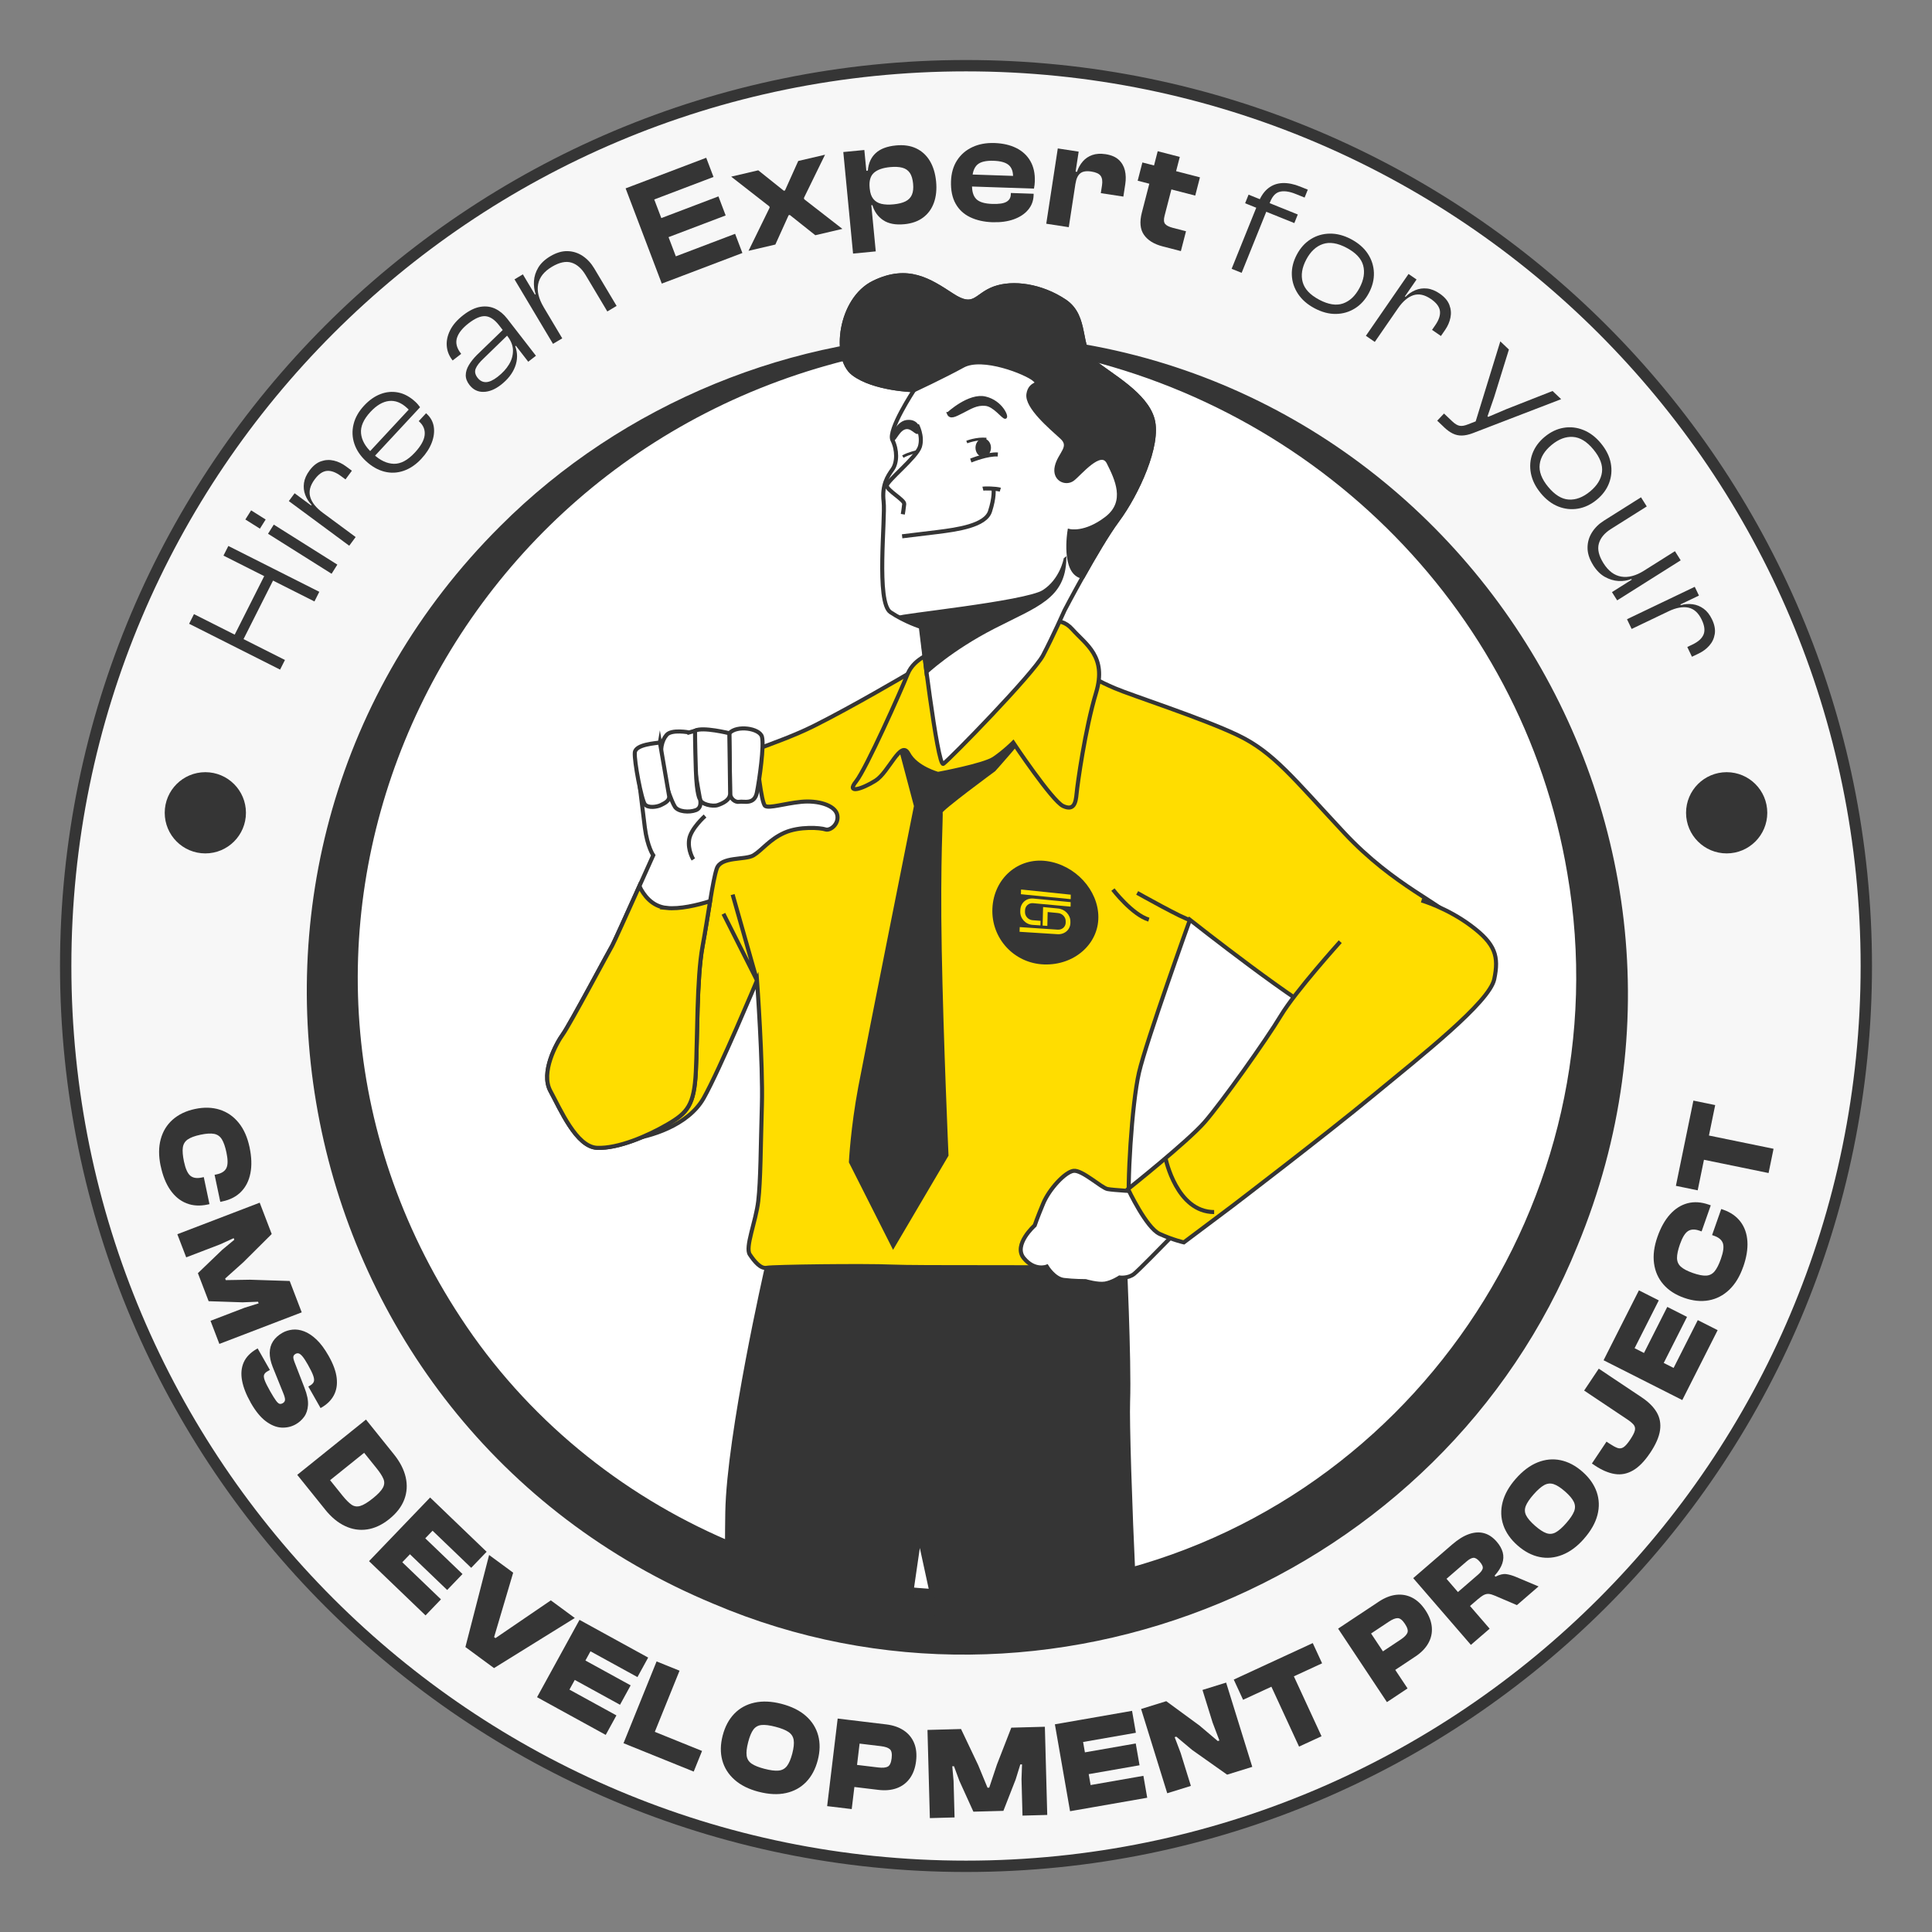<?xml version="1.0" encoding="UTF-8"?>
<svg id="Layer_1" data-name="Layer 1" xmlns="http://www.w3.org/2000/svg" xmlns:xlink="http://www.w3.org/1999/xlink" viewBox="0 0 1000 1000">
  <rect x="0" y="0" width="1000" height="1000" fill="#808080" stroke="none"/>
  <defs>
    <style>
      .cls-1, .cls-2, .cls-3, .cls-4, .cls-5, .cls-6, .cls-7 {
        stroke: #353535;
        stroke-miterlimit: 10;
      }

      .cls-1, .cls-3, .cls-8 {
        fill: none;
      }

      .cls-1, .cls-5, .cls-6, .cls-7 {
        stroke-width: 2.1px;
      }

      .cls-9, .cls-5 {
        fill: #fff;
      }

      .cls-2 {
        fill: #f7f7f7;
        stroke-width: 5.88px;
      }

      .cls-3, .cls-4 {
        stroke-width: 1.4px;
      }

      .cls-4, .cls-10, .cls-6 {
        fill: #353535;
      }

      .cls-11 {
        clip-path: url(#clippath);
      }

      .cls-12 {
        fill: #ffe100;
      }

      .cls-7 {
        fill: #fd0;
      }
    </style>
    <clipPath id="clippath">
      <path class="cls-8" d="M568.17,181.53l8.93-22.3-53.99-25.15h-123.98l-15.75,61.45c-129.59,47.68-222.03,172.22-222.03,318.36,0,187.29,151.83,339.12,339.12,339.12s339.12-151.83,339.12-339.12c0-164.11-116.57-300.98-271.42-332.35Z"/>
    </clipPath>
  </defs>
  <path class="cls-2" d="M500,34c257.36,0,466,208.64,466,466s-208.64,466-466,466S34,757.36,34,500,242.64,34,500,34"/>
  <g>
    <g>
      <path class="cls-9" d="M500.47,174.77c187.29,0,339.12,151.83,339.12,339.12s-151.83,339.12-339.12,339.12-339.12-151.83-339.12-339.12S313.18,174.77,500.47,174.77"/>
      <path class="cls-10" d="M500.47,173.09c243-.92,408.78,247.39,316.04,471.7-69.98,173.12-275.05,258.54-447.06,185.4-224.38-93.12-282.73-386.32-110.54-557.86,63.26-63.36,152.06-99.87,241.56-99.24,0,0,0,3.35,0,3.35-12.91,1.18-28.37,2.76-40.97,5.33,0,0-8.07,1.55-8.07,1.55-.67,.13-1.34,.25-2.01,.4-1.73,.41-4.32,1.07-5.99,1.47-223.81,52.32-332.72,309.33-201.79,501.6,69.79,102.31,197.73,154.66,319.18,130.29,168.16-32.45,279.51-196.71,250.42-365.05-23.46-139.43-134.9-247.13-273.84-271.06-11.13-2.04-25.55-3.51-36.93-4.54,0,0,0-3.35,0-3.35h0Z"/>
    </g>
    <g class="cls-11">
      <g>
        <path class="cls-6" d="M396.86,656.23s-19.64,85.96-20.4,126.38c-.76,40.42,1.46,186.13,2.22,217.4,.76,31.27,14.49,132.71,14.49,141.86s2.29,26.69,2.29,26.69l-6.1,32.8s-5.34,4.58-19.07,12.2c-13.73,7.63-29.75,17.54-34.32,22.88h0c-2.37,2.77-1.32,7.07,2.09,8.37,4.31,1.65,10.35,3.44,16.98,3.83,12.97,.76,34.32,.76,45.76-2.29,11.44-3.05,20.59-12.97,25.93-16.78l5.34-3.81,.76,8.39s.76,0,7.63-1.53c6.86-1.53,16.02-6.86,16.02-6.86,0,0,.76-12.97,.76-20.59s-3.81-21.36-4.58-24.41c-.76-3.05,0-30.51-2.29-39.66-2.29-9.15-3.81-6.86-5.34-23.64-1.53-16.78,12.2-175.42,11.44-180-.76-4.58,19.43-142.1,19.43-142.1,0,0,38.54,179.47,50.74,213.79,12.2,34.32,18.3,100.68,18.3,105.25s6.86,58.73,9.91,66.35c3.05,7.63,11.44,31.27,11.44,31.27,0,0,12.2,18.3,17.54,27.46,5.34,9.15,23.64,16.78,37.37,19.07,13.73,2.29,24.41,3.05,25.17-15.25,.76-18.3-6.1-30.51-17.54-38.9-11.44-8.39-13.73-16.02-13.73-16.02,0,0,1.53-20.59,0-33.56-1.53-12.97-9.92-22.88-10.68-49.58-.76-26.69-6.1-167.03-10.68-189.15-4.58-22.12-10.61-170.11-9.85-190.7,.76-20.59-1.92-77.97-1.92-77.97l-185.71-2.12,.57,10.9Z"/>
        <g>
          <path class="cls-7" d="M469.75,348.94s-28.33,16.72-48.41,26.76c-20.08,10.04-44.56,15.69-47.07,21.34-2.51,5.65-45.81,97.9-53.97,110.45s-27.61,37.03-23.85,50.83c3.77,13.81,19.46,32.63,29.5,31.38,10.04-1.26,30.12-6.9,38.28-21.34,8.16-14.43,27.61-60.88,27.61-60.88,0,0,3.14,43.3,2.51,64.64-.63,21.34-.63,38.91-1.88,49.58-1.26,10.67-6.9,23.85-4.39,27.61s5.65,7.53,8.79,6.9c3.14-.63,50.21-1.26,64.64-.63,14.43,.63,79.7,0,93.51,.63,13.81,.63,25.73-6.28,26.99-8.79s3.77-6.28,2.51-20.08c-1.26-13.81,1.26-55.85,5.02-72.17,3.77-16.32,26.36-79.08,26.36-79.08,0,0,59.62,47.07,72.17,50.83,12.55,3.77,46.44-1.88,57.74-15.69,11.3-13.81,15.06-24.48,8.16-33.89-6.9-9.41-32.01-18.2-58.37-46.44-26.36-28.24-36.4-41.42-54.6-50.21-18.2-8.79-55.23-20.71-64.01-24.48s-11.3-5.65-16.94-8.16c-5.65-2.51-18.83-7.53-43.3-8.16-24.48-.63-46.98,9.01-46.98,9.01Z"/>
          <g>
            <path class="cls-1" d="M379.21,463.03c.87,3.03,12.63,44.46,12.63,44.46l-17.39-34.51"/>
            <path class="cls-1" d="M615.89,476.11c-2.63-.1-27.29-13.95-27.29-13.95"/>
            <path class="cls-1" d="M576.05,460.44s9.95,12.98,18.6,15.57"/>
          </g>
        </g>
        <path class="cls-6" d="M466.25,387.44l7.88,29.75s-24.94,124.7-28.88,145.71c-3.94,21-4.81,38.5-4.81,38.5l21.88,43.32,27.57-46.82s-2.63-59.07-3.5-106.33c-.87-47.26,.88-70.01,.44-71.32-.44-1.31,27.57-21.88,27.57-21.88,0,0,16.19-17.94,17.06-21,.88-3.06-11.38,.87-14,3.5-2.63,2.63-10.5,7.44-21.88,5.25-11.38-2.19-26.25-14.88-28.44-8.75-2.19,6.13-.88,10.06-.88,10.06Z"/>
        <path class="cls-7" d="M485.07,336.69c-1.31,.87-11.81,3.5-15.31,12.25-3.5,8.75-21.44,49.01-26.69,55.57-5.25,6.56,3.06,3.94,10.06-.44,7-4.38,13.13-21.44,17.06-14,3.94,7.44,15.31,10.5,15.31,10.5,0,0,23.63-4.38,28.88-7.88,5.25-3.5,10.06-8.31,10.06-8.31,0,0,20.13,30.19,25.82,32.82,5.69,2.63,6.56-1.75,7-6.56,.44-4.81,4.38-33.25,10.06-52.07,5.69-18.81-5.25-24.94-12.25-32.82-7-7.88-14.88-2.63-22.75-1.75-7.88,.88-47.26,12.69-47.26,12.69Z"/>
        <g>
          <path class="cls-5" d="M473.07,201.96s-13.67,20.76-11.14,25.82c2.53,5.06,2.53,11.65,0,15.19-2.53,3.54-5.57,8.1-4.56,16.71,1.01,8.61-4.05,52.15,3.54,57.21,7.59,5.06,15.7,7.59,15.7,7.59,0,0,8.61,72.91,11.65,70.88,3.04-2.03,46.58-46.58,51.64-56.2,5.06-9.62,11.14-23.29,11.14-23.29,0,0,17.21-32.91,27.34-46.58,10.13-13.67,21.77-38.99,18.23-52.15-3.54-13.16-21.77-22.78-30.38-29.87-8.61-7.09-3.04-23.29-15.19-31.39-12.15-8.1-26.83-10.13-36.45-6.58-9.62,3.54-10.13,11.14-21.77,3.54-11.65-7.59-22.78-15.19-40.5-6.58-17.72,8.61-21.27,38.99-10.63,47.09,10.63,8.1,31.39,8.61,31.39,8.61Z"/>
          <path class="cls-6" d="M566.23,187.28c-8.61-7.09-3.04-23.29-15.19-31.39-12.15-8.1-26.83-10.13-36.45-6.58-9.62,3.54-10.13,11.14-21.77,3.54-11.65-7.59-22.78-15.19-40.5-6.58-17.72,8.61-21.27,38.99-10.63,47.09,10.63,8.1,31.39,8.61,31.39,8.61,0,0,15.19-7.09,25.32-12.66,10.13-5.57,32.91,3.54,36.96,7.09,4.05,3.54-2.03,1.01-3.04,7.59-1.01,6.58,11.65,17.21,17.21,22.28,5.57,5.06-1.01,8.61-2.53,15.19-1.52,6.58,4.56,9.11,8.1,6.58,3.54-2.53,14.68-16.71,18.73-8.61,4.05,8.1,10.13,20.25-1.01,28.86-11.14,8.61-19.24,6.58-19.24,6.58,0,0-3.63,21.93,6.89,23.65,5.65-10.11,12.72-22.2,17.92-29.22,10.13-13.67,21.77-38.99,18.23-52.15-3.54-13.16-21.77-22.78-30.38-29.87Z"/>
          <path class="cls-3" d="M500.41,228.8s5.06-2.03,10.13-1.52"/>
          <path class="cls-3" d="M474.49,233.77s-4.42,.92-7.18,2.58"/>
          <path class="cls-1" d="M474.67,219.96s3.13,5.71,1.47,11.23c-1.66,5.52-17.31,17.86-17.13,20.26,.18,2.39,9.21,7.37,9.02,9.39s-.74,5.34-.74,5.34"/>
          <ellipse class="cls-4" cx="508.92" cy="231.74" rx="3.31" ry="4.05"/>
          <path class="cls-1" d="M502.48,238.37c.55-.18,8.65-3.5,13.99-3.13"/>
          <path class="cls-4" d="M490.78,213.98s10.86-10.08,19.27-8.04c8.41,2.04,11.6,10.12,10.26,10.15s-5.58-6.24-10.22-6.71c-4.64-.47-7.89,1.72-11.84,3.72-3.96,2-6.44,3.44-7.47,.88Z"/>
          <path class="cls-4" d="M475.41,221.98c0-.82-1.29-4.6-6.26-3.87-4.97,.74-8.74,9.76-7.22,9.67,1.51-.09,3.17-5.8,7.04-6.35,3.87-.55,6.45,5.52,6.45,.55Z"/>
          <path class="cls-1" d="M466.94,277.59s7.92-.92,18.23-2.21c10.31-1.29,24.86-3.31,27.25-10.68,2.39-7.37,1.84-11.23,1.84-11.23"/>
          <path class="cls-1" d="M508.74,252.92c.74-.18,6.63-.18,9.02,.55"/>
          <path class="cls-4" d="M551.24,289.31s-1.95,10.88-11.16,16.74c-9.21,5.86-76.74,12.56-74.51,13.39s11.04,5.04,11.04,5.04l2.64,23.98s12.84-12.28,35.16-23.72c22.32-11.44,36.28-15.35,36.84-35.44Z"/>
        </g>
        <g>
          <path class="cls-5" d="M588.9,616.69s-12.55-.63-15.69-1.26c-3.14-.63-13.18-10.04-17.57-9.41-4.39,.63-12.55,9.41-15.69,16.94-3.14,7.53-4.39,11.3-4.39,11.3,0,0-11.3,10.04-5.65,16.94,5.65,6.9,11.92,4.39,11.92,4.39,0,0,3.77,6.28,8.79,6.9,5.02,.63,11.3,.63,11.3,.63,0,0,6.28,1.88,10.04,1.26,3.77-.63,7.53-3.14,7.53-3.14,0,0,4.39,.63,7.53-1.88,2.31-1.85,13.45-13.21,19.18-19.08,2.06-2.11,3.41-3.51,3.41-3.51l-20.71-20.08Z"/>
          <g>
            <path class="cls-7" d="M693.71,487.41s-23.22,25.73-30.75,38.28c-7.53,12.55-30.75,45.19-39.54,55.23-8.79,10.04-39.54,34.52-39.54,34.52,0,0,9.41,20.08,16.32,23.22,6.9,3.14,12.55,4.39,12.55,4.39l25.1-18.83s47.7-36.4,72.8-57.11c25.1-20.71,60.25-48.32,62.76-60.25,2.51-11.92,.63-18.2-11.92-27.61-12.55-9.41-25.73-13.18-25.73-13.18"/>
            <path class="cls-1" d="M603.34,599.75s5.65,27.61,25.1,27.61"/>
          </g>
        </g>
        <g>
          <path class="cls-5" d="M329.89,396.41s2.6,22.06,3.89,32.01c1.3,9.95,4.33,14.28,4.33,14.28,0,0-20.33,45.43-21.2,46.72-.87,1.3-22.06,41.1-25.53,45.86-3.46,4.76-11.68,19.9-6.49,29.42,5.19,9.52,13.41,28.99,24.23,29.42,10.82,.43,25.96-6.06,36.34-12.11,10.38-6.06,13.84-9.95,14.71-27.26,.87-17.31,.43-48.45,3.46-64.89,3.03-16.44,5.19-33.75,7.35-40.23,2.16-6.49,14.71-4.33,19.04-6.92,4.33-2.6,8.22-8.22,16.01-11.68,7.79-3.46,18.6-2.6,21.2-1.73,2.6,.87,7.35-3.03,6.06-7.79-1.3-4.76-9.95-7.35-18.6-6.49-8.65,.87-16.44,3.46-18.6,2.16-2.16-1.3-4.33-24.23-4.33-24.23,0,0-30.72,2.6-41.53,3.03-10.82,.43-20.33,.43-20.33,.43Z"/>
          <g>
            <path class="cls-5" d="M377.48,379.53s.43,28.55,.43,31.15,2.6,4.76,4.76,4.33c2.16-.43,7.79,1.73,9.09-4.76,1.3-6.49,3.89-24.66,2.6-28.99-1.3-4.33-12.98-6.06-16.87-1.73Z"/>
            <path class="cls-5" d="M377.48,379.53s-13.84-3.46-17.74-1.3c-3.89,2.16,2.16,32.88,2.6,35.48s6.49,3.89,9.09,3.03c2.6-.87,6.49-2.6,6.49-6.06s-.43-31.15-.43-31.15Z"/>
            <path class="cls-5" d="M356.71,379.1s-9.09-1.73-11.68,1.3-3.46,7.35-2.6,15.14c.87,7.79,5.19,19.47,6.92,22.06,1.73,2.6,7.35,3.03,10.82,1.73,3.46-1.3,2.16-5.62,2.16-5.62,0,0-1.73-1.73-2.16-15.14-.43-13.41-.43-20.33-.43-20.33l-3.03,.87Z"/>
            <path class="cls-5" d="M341.57,384.29c-1.73,.43-12.55,.87-12.98,5.19-.43,4.33,3.46,24.66,5.19,26.82,1.73,2.16,6.49,1.3,8.22,.43,1.73-.87,4.76-2.16,4.33-4.76-.43-2.6-4.76-27.69-4.76-27.69Z"/>
          </g>
          <path class="cls-7" d="M345.03,469.95c-7.67-.79-11.93-6.75-14.1-11.27-5.95,13.22-13.5,29.96-14.03,30.74-.87,1.3-22.06,41.1-25.53,45.86-3.46,4.76-11.68,19.9-6.49,29.42,5.19,9.52,13.41,28.99,24.23,29.42,10.82,.43,25.96-6.06,36.34-12.11,10.38-6.06,13.84-9.95,14.71-27.26,.86-17.31,.43-48.45,3.46-64.89,1.49-8.06,2.76-16.33,3.93-23.43-6.69,2.09-15.65,4.24-22.54,3.53Z"/>
          <path class="cls-5" d="M364.93,422.36s-7.35,6.49-8.22,12.11c-.87,5.62,2.16,10.38,2.16,10.38"/>
        </g>
      </g>
    </g>
  </g>
  <g>
    <path class="cls-10" d="M147.49,341.6l-2.52,4.99-47.08-23.73,2.51-4.99,47.08,23.73Zm17.78-35.28l-2.52,4.99-47.08-23.73,2.52-4.99,47.08,23.73Zm-22.78-8.13l-18,35.7-4.57-2.3,18-35.7,4.57,2.3Z"/>
    <path class="cls-10" d="M137.51,268.9l-2.98,4.73-7.53-4.74,2.98-4.73,7.53,4.74Zm37.1,23.35l-2.98,4.73-32.9-20.71,2.98-4.73,32.9,20.71Z"/>
    <path class="cls-10" d="M184.08,277.98l-3.32,4.49-31.26-23.11,2.99-4.05,8.8,6.5,.64-.21,22.15,16.37Zm-16.96-12.54l-.94,1.27-5.76-4.26,.84-1.14c-1.47-1.54-2.57-3.28-3.29-5.22-.72-1.94-.93-3.97-.63-6.1s1.26-4.29,2.88-6.48c1.78-2.4,3.76-3.99,5.96-4.75,2.19-.76,4.4-.87,6.62-.35,2.22,.53,4.3,1.51,6.24,2.95l3.1,2.29-3.32,4.49-2.41-1.78c-2.66-1.96-5.08-2.84-7.26-2.62-2.18,.22-4.29,1.69-6.31,4.44-2.34,3.16-3.1,6.18-2.27,9.04,.82,2.86,3.01,5.6,6.55,8.22Z"/>
    <path class="cls-10" d="M218.14,237.42c-2.82,3.04-5.89,5.13-9.21,6.27-3.32,1.14-6.65,1.28-10.01,.42-3.35-.86-6.53-2.68-9.53-5.47-2.88-2.68-4.88-5.66-5.98-8.94-1.1-3.28-1.25-6.64-.42-10.06,.82-3.43,2.64-6.66,5.46-9.69,2.61-2.81,5.42-4.79,8.44-5.96,3.02-1.17,6.09-1.45,9.21-.84,3.12,.61,6.11,2.24,8.95,4.88,.5,.46,.94,.93,1.33,1.4,.39,.47,.74,.92,1.05,1.35l-24.54,26.4-2.54-2.36,22.23-23.92,.37,2.6c-.35-.39-.71-.78-1.07-1.16-.37-.38-.76-.76-1.18-1.15-3-2.79-6.11-4-9.35-3.64-3.24,.36-6.42,2.23-9.57,5.61-3.61,3.88-5.24,7.59-4.91,11.12,.33,3.53,2.19,6.87,5.57,10.01l.92,.86c3.42,3.18,6.92,4.81,10.48,4.91,3.57,.09,7.17-1.82,10.82-5.74,3.11-3.34,4.82-6.36,5.13-9.04,.31-2.68-.57-4.99-2.65-6.92l-.4-.38,3.8-4.09,.4,.38c2,1.86,3.19,4.08,3.59,6.66,.39,2.58,.04,5.32-1.06,8.2-1.1,2.88-2.88,5.65-5.35,8.3Z"/>
    <path class="cls-10" d="M277.4,184.14l-3.98,3.09-6.51-8.4h-.5s-8.05-10.4-8.05-10.4c-2.31-2.99-4.67-4.57-7.08-4.77-2.41-.19-5.31,1.03-8.71,3.66-3.28,2.54-5.3,5.09-6.07,7.65-.77,2.56-.1,5.2,2.02,7.94l.19,.25-4.42,3.42-.19-.25c-1.7-2.2-2.66-4.63-2.86-7.29-.21-2.66,.38-5.37,1.76-8.13,1.38-2.76,3.64-5.36,6.79-7.81,3.11-2.41,6.07-3.84,8.87-4.29,2.8-.45,5.37-.11,7.7,1,2.33,1.12,4.37,2.82,6.14,5.1l14.9,19.22Zm-18.18,15.09c-3.03,2.35-6.01,3.55-8.96,3.61-2.94,.06-5.36-1.14-7.26-3.58-1.32-1.7-1.96-3.41-1.93-5.12,.03-1.72,.57-3.44,1.61-5.18,1.04-1.74,2.42-3.47,4.14-5.2l13.94-13.49,2.27,2.92-12.67,12.31c-2.16,2.01-3.54,3.78-4.15,5.31-.61,1.53-.28,3.11,.97,4.72,1.19,1.53,2.64,2.29,4.34,2.26,1.71-.03,3.72-.94,6.04-2.74,2.53-1.96,4.49-4.1,5.89-6.41,1.4-2.31,2.08-4.72,2.06-7.23-.02-2.51-.98-4.98-2.87-7.43l1.11-.36,3.81,4.91-.87,.68c1.27,3.53,1.25,7.05-.08,10.56-1.32,3.52-3.79,6.67-7.4,9.47Z"/>
    <path class="cls-10" d="M291.03,175.12l-4.8,2.86-19.92-33.39,4.33-2.58,6.33,10.61,.67,.06,13.38,22.44Zm28.12-16.77l-4.8,2.86-11.21-18.79c-2.07-3.47-4.54-5.63-7.4-6.49-2.86-.86-6.21-.14-10.04,2.14-4.1,2.45-6.49,5.46-7.16,9.04-.68,3.58,.28,7.53,2.86,11.86l-1.28,.77-4.1-6.72,1.22-.73c-.72-2.13-1.01-4.41-.86-6.82,.15-2.41,.89-4.73,2.22-6.96,1.33-2.23,3.39-4.17,6.18-5.84,3.15-1.88,6.16-2.77,9.03-2.68,2.87,.09,5.47,.94,7.83,2.52,2.35,1.59,4.32,3.71,5.91,6.37l11.61,19.47Z"/>
    <path class="cls-10" d="M353.58,142.6l-11.04,4.19-18.72-49.29,11.04-4.19,18.72,49.29Zm15.73-51.01l-38.62,14.67-3.77-9.93,38.62-14.67,3.77,9.93Zm6.3,19.92l-37.52,14.25-3.75-9.86,37.52-14.25,3.74,9.86Zm8.65,19.44l-38.62,14.67-3.77-9.93,38.62-14.67,3.77,9.93Z"/>
    <path class="cls-10" d="M401.31,126.58l-13.87,3.24,10.93-22.36-.14-.61-19.77-15.42,14.02-3.28,13.22,10.57,.61-.14,6.86-15.26,13.87-3.24-10.93,22.36,.16,.69,19.75,15.34-14.02,3.28-13.2-10.49-.61,.14-6.87,15.19Z"/>
    <path class="cls-10" d="M453.29,130.12l-11.75,1.13-5.05-52.56,10.89-1.05,1.12,11.67,.96,.94,3.83,39.87Zm14.78-14.07c-4.54,.44-8.18-.25-10.91-2.07-2.73-1.82-4.6-4.42-5.61-7.8l-2.04,.2-.81-8.46,1.49-.14c.21,2.19,.82,3.93,1.84,5.2,1.02,1.27,2.4,2.11,4.16,2.53,1.75,.41,3.86,.5,6.31,.26,2.56-.25,4.62-.76,6.18-1.54,1.56-.78,2.66-1.92,3.31-3.4s.86-3.4,.63-5.75c-.24-2.45-.81-4.34-1.73-5.65-.92-1.31-2.21-2.19-3.89-2.63-1.68-.44-3.77-.55-6.28-.31-3.81,.37-6.62,1.36-8.41,2.98-1.79,1.62-2.52,4.18-2.19,7.68l-1.49,.14-1.71-8.77,2.27-.22c.32-3.83,1.67-6.84,4.07-9.05,2.4-2.21,5.89-3.53,10.49-3.97,4.02-.39,7.51,.12,10.46,1.52,2.95,1.4,5.31,3.56,7.07,6.48,1.75,2.92,2.83,6.46,3.24,10.64,.4,4.13,.02,7.79-1.12,10.98-1.14,3.19-3,5.76-5.59,7.69-2.58,1.94-5.83,3.09-9.75,3.47Z"/>
    <path class="cls-10" d="M513.66,115.02c-4.35-.15-8.18-1.01-11.49-2.59-3.31-1.58-5.83-3.92-7.56-7.03-1.73-3.1-2.52-6.96-2.37-11.58,.14-4.19,1.18-7.79,3.12-10.8,1.94-3.01,4.57-5.29,7.91-6.86,3.33-1.57,7.18-2.28,11.53-2.13,4.3,.15,8.04,1.01,11.21,2.58,3.18,1.58,5.61,3.82,7.29,6.74,1.69,2.92,2.46,6.42,2.32,10.51-.02,.68-.07,1.31-.14,1.88-.07,.58-.17,1.2-.3,1.88l-35.39-1.19,.21-6.21,27.06,.91-2.8,3.76c.02-.52,.03-1.02,.05-1.49,.02-.47,.03-.94,.05-1.42,.1-2.99-.64-5.17-2.22-6.53-1.58-1.37-4.21-2.11-7.88-2.23-3.99-.13-6.79,.55-8.42,2.04-1.62,1.49-2.49,3.92-2.61,7.27l-.1,2.99c-.11,3.36,.59,5.83,2.11,7.43,1.52,1.6,4.3,2.47,8.34,2.6,3.46,.12,5.91-.25,7.36-1.09,1.45-.84,2.2-2.1,2.25-3.78l.03-.79,11.8,.4-.03,.87c-.1,2.83-1.04,5.32-2.85,7.46s-4.29,3.78-7.45,4.91c-3.16,1.13-6.84,1.62-11.03,1.48Z"/>
    <path class="cls-10" d="M553.21,117.59l-11.67-1.79,5.97-38.97,10.81,1.66-1.71,11.12,.8,.52-4.21,27.46Zm3.46-22.56l-2.33-.36,.93-6.07,2.18,.33c.69-2.07,1.69-3.87,3.02-5.39,1.32-1.52,2.96-2.62,4.93-3.31,1.96-.68,4.24-.82,6.83-.43,2.96,.45,5.24,1.43,6.84,2.92,1.6,1.49,2.66,3.33,3.18,5.5,.51,2.18,.58,4.54,.19,7.08l-.99,6.46-11.67-1.79,.62-4.04c.33-2.18,.09-3.82-.72-4.93-.81-1.11-2.41-1.84-4.8-2.21-2.59-.4-4.51-.08-5.76,.95-1.25,1.03-2.06,2.79-2.44,5.28Z"/>
    <path class="cls-10" d="M618.65,101.24l-29.79-7.7,2.44-9.45,29.79,7.7-2.44,9.45Zm-7.42,28.73l-9.45-2.44c-4.47-1.16-7.69-3.15-9.67-5.99-1.98-2.84-2.34-6.67-1.09-11.5l8.21-31.77,11.43,2.95-7.88,30.48c-.5,1.93-.41,3.32,.26,4.17,.67,.85,2,1.53,3.98,2.05l6.86,1.77-2.66,10.29Z"/>
    <path class="cls-10" d="M642.67,141.22l-5.18-2.09,13.89-34.45c1.29-3.21,2.99-5.64,5.1-7.28,2.1-1.64,4.55-2.52,7.34-2.64,2.79-.12,5.84,.49,9.15,1.82l3.94,1.59-1.65,4.09-4.67-1.88c-3.41-1.37-6.24-1.72-8.49-1.05-2.25,.68-3.97,2.84-5.16,6.49l-.44,1.09-13.83,34.31Zm27.27-25.75l-25.47-10.27,1.79-4.45,25.47,10.27-1.79,4.45Z"/>
    <path class="cls-10" d="M680.37,159.54c-3.71-1.97-6.56-4.46-8.55-7.48-1.99-3.02-3.05-6.28-3.17-9.79-.13-3.51,.74-7.01,2.58-10.48,1.84-3.48,4.26-6.15,7.24-8.01,2.98-1.86,6.28-2.82,9.89-2.86,3.61-.04,7.28,.92,10.98,2.89,3.8,2.02,6.68,4.53,8.65,7.54,1.97,3.01,3.01,6.26,3.14,9.78,.12,3.51-.74,7.01-2.58,10.48-1.84,3.48-4.26,6.15-7.24,8.01-2.98,1.86-6.26,2.82-9.86,2.87s-7.29-.93-11.09-2.95Zm2.36-4.45c4.77,2.53,8.9,3.2,12.4,1.99,3.49-1.21,6.34-3.89,8.56-8.06s2.84-8.04,1.89-11.61c-.96-3.57-3.82-6.62-8.59-9.15-4.68-2.49-8.78-3.13-12.29-1.94-3.52,1.19-6.38,3.87-8.59,8.04s-2.83,8.05-1.85,11.63c.98,3.58,3.81,6.61,8.49,9.1Z"/>
    <path class="cls-10" d="M711.58,176.98l-4.6-3.17,22.08-32,4.15,2.86-6.21,9,.23,.64-15.64,22.67Zm11.98-17.36l-1.3-.89,4.07-5.9,1.17,.8c1.49-1.52,3.2-2.67,5.11-3.46,1.91-.78,3.94-1.06,6.07-.83s4.33,1.12,6.57,2.67c2.46,1.7,4.11,3.63,4.94,5.8,.83,2.17,1.02,4.37,.56,6.6-.46,2.23-1.37,4.35-2.74,6.33l-2.19,3.17-4.6-3.17,1.7-2.46c1.88-2.72,2.67-5.17,2.39-7.34-.29-2.17-1.83-4.23-4.64-6.16-3.24-2.23-6.27-2.89-9.1-1.98-2.83,.92-5.5,3.19-8,6.81Z"/>
    <path class="cls-10" d="M747.44,221.11l-3.54-3.36,3.52-3.71,4.28,4.06c1.41,1.34,2.69,2.1,3.85,2.29,1.16,.19,2.56-.05,4.21-.72l6.5-2.51-2.73,1.85,13.03-42.32,4.45,4.23-7.65,24.64-3.42,9.89,.34,.33,9.63-4.09,23.69-9.31,4.45,4.23-45.8,17.62c-2.02,.76-3.87,1.16-5.54,1.2s-3.25-.3-4.73-1.02c-1.49-.72-3.01-1.82-4.57-3.3Z"/>
    <path class="cls-10" d="M797.42,255.18c-2.67-3.24-4.34-6.63-5.03-10.19-.68-3.55-.41-6.97,.82-10.26,1.23-3.29,3.37-6.19,6.4-8.69,3.04-2.5,6.29-4.04,9.75-4.62,3.47-.58,6.88-.19,10.23,1.16,3.35,1.35,6.37,3.64,9.04,6.88,2.74,3.32,4.44,6.75,5.1,10.28,.67,3.53,.38,6.94-.85,10.23-1.23,3.29-3.37,6.19-6.4,8.69-3.04,2.5-6.29,4.04-9.75,4.62-3.47,.58-6.87,.2-10.21-1.12-3.34-1.33-6.38-3.65-9.11-6.97Zm3.89-3.2c3.44,4.17,7,6.37,10.68,6.59,3.69,.23,7.35-1.16,11-4.17,3.64-3,5.71-6.33,6.19-10,.48-3.66-.99-7.58-4.43-11.75-3.37-4.09-6.91-6.26-10.61-6.5-3.71-.25-7.38,1.13-11.02,4.14-3.64,3-5.7,6.34-6.17,10.03-.47,3.68,.98,7.57,4.35,11.66Z"/>
    <path class="cls-10" d="M824.63,292.52c-1.96-3.11-2.93-6.11-2.92-8.99,0-2.89,.77-5.54,2.29-7.95,1.52-2.41,3.56-4.43,6.14-6.05l19.24-12.13,2.98,4.73-18.51,11.66c-3.37,2.13-5.47,4.66-6.29,7.59-.82,2.93-.02,6.31,2.38,10.13,2.54,4.04,5.63,6.36,9.26,6.95,3.63,.6,7.55-.44,11.77-3.09l.86,1.22-6.72,4.24-.71-1.13c-2.09,.82-4.33,1.16-6.71,1.02-2.38-.14-4.72-.85-7.02-2.13-2.3-1.28-4.31-3.3-6.05-6.05Zm12.41,18.22l-2.69-4.26,10.39-6.54,.04-.68,22.17-13.97,2.98,4.73-32.89,20.73Z"/>
    <path class="cls-10" d="M844.54,325.55l-2.41-5.04,35.07-16.78,2.17,4.54-9.87,4.72-.12,.67-24.85,11.89Zm19.03-9.1l-.68-1.42,6.46-3.09,.61,1.28c2.05-.58,4.1-.73,6.15-.46,2.05,.27,3.94,1.04,5.68,2.3s3.2,3.12,4.37,5.58c1.29,2.7,1.76,5.19,1.4,7.49-.36,2.29-1.29,4.3-2.8,6.01-1.51,1.71-3.35,3.09-5.53,4.13l-3.48,1.66-2.41-5.04,2.7-1.29c2.98-1.43,4.89-3.15,5.72-5.18,.83-2.03,.51-4.58-.96-7.66-1.7-3.55-4-5.63-6.91-6.25-2.91-.61-6.35,.03-10.33,1.93Z"/>
  </g>
  <g>
    <path class="cls-10" d="M83.15,603.52c-1.09-5.16-1.07-9.78,.04-13.87,1.11-4.09,3.18-7.47,6.22-10.15s6.88-4.51,11.55-5.5c4.67-.98,8.93-.86,12.79,.37,3.86,1.23,7.12,3.49,9.79,6.78,2.67,3.29,4.54,7.52,5.63,12.67,1.06,5.02,1.21,9.48,.45,13.38-.76,3.9-2.36,7.1-4.8,9.61-2.44,2.51-5.66,4.19-9.67,5.03l-1.13,.24-2.95-14,1.13-.24c2.53-.53,4.2-1.63,4.99-3.28,.79-1.65,.8-4.32,.02-8.01-.64-3.02-1.43-5.3-2.38-6.85-.95-1.54-2.29-2.48-4-2.81-1.72-.33-4.07-.19-7.05,.44-2.93,.62-5.13,1.43-6.59,2.43s-2.31,2.4-2.56,4.2c-.25,1.79-.05,4.2,.58,7.22,.78,3.69,1.86,6.13,3.25,7.33,1.39,1.19,3.35,1.52,5.88,.99l1.13-.24,2.95,14-1.13,.24c-3.96,.83-7.57,.6-10.84-.71-3.27-1.31-6.04-3.59-8.3-6.85-2.27-3.26-3.93-7.4-4.98-12.43Z"/>
    <path class="cls-10" d="M96.38,650.8l-4.59-11.96,42.63-16.34,6.22,16.23-14.69,14.61-9.4,8.42,.32,.83,12.54-.21,20.54,.66,6.22,16.23-42.63,16.34-4.58-11.96,17.62-6.76,7.3-2.29-.32-.83-8.05,.31-17.52-.58-5.56-14.51,12.64-12.14,6.2-5.15-.32-.83-6.96,3.18-17.63,6.76Z"/>
    <path class="cls-10" d="M129.7,725.87c-2.29-4.03-3.76-7.79-4.41-11.29-.65-3.5-.37-6.63,.85-9.41,1.22-2.78,3.5-5.12,6.86-7.03l.36-.2,6.33,11.14-1.25,.71c-.87,.49-1.44,1.07-1.72,1.72-.28,.66-.18,1.63,.29,2.93,.47,1.3,1.42,3.19,2.83,5.68,1.28,2.25,2.29,3.87,3.03,4.86,.74,.99,1.37,1.54,1.87,1.64,.5,.11,1.05,0,1.64-.35,.71-.4,1.09-.97,1.15-1.71,.05-.73-.28-1.97-1-3.7l-5.41-13.39c-1.04-2.65-1.54-5.08-1.51-7.29,.03-2.21,.59-4.18,1.7-5.9,1.11-1.73,2.73-3.2,4.86-4.41,1.58-.9,3.33-1.45,5.25-1.65,1.92-.2,3.93,.09,6.03,.89s4.21,2.2,6.36,4.23c2.14,2.02,4.23,4.83,6.27,8.43,2.4,4.23,3.8,8.04,4.19,11.45,.39,3.41-.1,6.4-1.48,8.99-1.38,2.59-3.55,4.72-6.51,6.4l-.36,.2-6.33-11.14,.89-.5c.95-.54,1.58-1.17,1.9-1.9,.32-.73,.24-1.78-.23-3.16-.47-1.38-1.41-3.31-2.82-5.8-1.08-1.9-1.98-3.29-2.72-4.17-.74-.89-1.39-1.42-1.96-1.59-.57-.17-1.15-.09-1.74,.25-.4,.22-.69,.51-.89,.86s-.25,.77-.18,1.28c.08,.5,.26,1.15,.54,1.92l5.23,13.49c1.37,3.51,1.97,6.48,1.81,8.92s-.82,4.46-2,6.07c-1.18,1.61-2.61,2.9-4.31,3.86-2.25,1.28-4.71,1.85-7.37,1.72-2.66-.13-5.37-1.22-8.12-3.26-2.75-2.04-5.4-5.29-7.93-9.76Z"/>
    <path class="cls-10" d="M161.88,773.36l-8.03-9.98,35.58-28.61,8.03,9.98-35.58,28.61Zm6.45,8.02l-12.47-15.51,8.97-7.22,12.47,15.51c1.71,2.12,3.24,3.66,4.59,4.62,1.35,.95,2.87,1.19,4.55,.71,1.68-.48,3.85-1.79,6.51-3.92,2.69-2.16,4.44-4.01,5.25-5.54,.81-1.53,.9-3.05,.25-4.58-.64-1.52-1.82-3.35-3.53-5.47l-12.47-15.51,8.97-7.22,12.47,15.51c3.16,3.93,5.19,7.89,6.1,11.88s.66,7.83-.74,11.53c-1.4,3.69-3.98,7.05-7.73,10.07s-7.58,4.81-11.49,5.39c-3.91,.58-7.71,0-11.42-1.75-3.71-1.74-7.14-4.58-10.3-8.51Z"/>
    <path class="cls-10" d="M200.25,816.92l-9.24-8.87,31.62-32.94,9.24,8.87-31.62,32.94Zm20.01,19.21l-26.74-25.67,7.97-8.31,26.75,25.67-7.98,8.31Zm11.2-13.15l-26.01-24.96,7.93-8.26,26.01,24.96-7.93,8.26Zm12.44-11.48l-26.74-25.67,7.97-8.31,26.75,25.67-7.98,8.31Z"/>
    <path class="cls-10" d="M255.72,863.41l-14.83-10.9,12.27-47.65,12.46,9.16-9.87,33.34,.71,.53,28.65-19.54,12.41,9.12-41.81,25.93Z"/>
    <path class="cls-10" d="M289.21,884.63l-11.23-6.17,21.97-40.02,11.23,6.17-21.97,40.02Zm24.31,13.35l-32.5-17.84,5.54-10.09,32.5,17.84-5.54,10.1Zm7.4-15.6l-31.6-17.35,5.51-10.04,31.6,17.35-5.51,10.04Zm9.03-14.32l-32.5-17.84,5.54-10.1,32.5,17.84-5.54,10.09Z"/>
    <path class="cls-10" d="M334.61,907.08l-11.88-4.8,17.12-42.33,11.88,4.8-17.12,42.33Zm24.45,9.89l-33.04-13.36,4.32-10.68,33.04,13.36-4.32,10.68Z"/>
    <path class="cls-10" d="M392.63,927.41c-5.1-1.32-9.25-3.39-12.43-6.22-3.19-2.82-5.31-6.19-6.36-10.1-1.05-3.91-.98-8.17,.22-12.79,1.2-4.62,3.21-8.38,6.02-11.29,2.82-2.91,6.31-4.82,10.46-5.73s8.79-.71,13.89,.61c5.28,1.37,9.51,3.46,12.7,6.29,3.19,2.82,5.31,6.19,6.36,10.1,1.05,3.91,.98,8.17-.22,12.79s-3.21,8.38-6.02,11.29c-2.82,2.91-6.31,4.82-10.46,5.73-4.16,.92-8.87,.69-14.15-.68Zm3.08-11.87c2.99,.78,5.4,1.08,7.22,.92,1.82-.16,3.28-.94,4.38-2.35,1.09-1.41,2.01-3.56,2.77-6.46,.76-2.95,1.01-5.29,.73-7.03-.28-1.74-1.17-3.12-2.69-4.15-1.52-1.03-3.77-1.93-6.76-2.7-2.99-.78-5.38-1.08-7.16-.91-1.78,.17-3.19,.96-4.24,2.35-1.04,1.4-1.95,3.57-2.71,6.51-.75,2.9-1.02,5.23-.79,6.98s1.08,3.13,2.55,4.15c1.47,1.02,3.7,1.91,6.7,2.69Z"/>
    <path class="cls-10" d="M440.85,936.38l-12.72-1.53,5.45-45.33,12.72,1.53-5.45,45.33Zm13.76-9.95l-20.84-2.5,1.37-11.43,19.42,2.33c2.25,.27,3.91,.13,4.96-.43,1.05-.56,1.72-2.01,2-4.36,.28-2.3-.03-3.85-.92-4.64-.89-.79-2.46-1.33-4.72-1.6l-19.42-2.33,1.37-11.43,20.84,2.5c3.61,.43,6.64,1.47,9.1,3.12,2.46,1.65,4.24,3.8,5.36,6.48,1.12,2.67,1.46,5.82,1.03,9.42-.43,3.56-1.51,6.53-3.23,8.91-1.73,2.38-3.98,4.08-6.75,5.09-2.78,1.02-5.97,1.31-9.58,.87Z"/>
    <path class="cls-10" d="M494.1,940.7l-12.81,.35-1.23-45.64,17.37-.47,8.89,18.71,4.81,11.66,.89-.02,3.97-11.9,7.46-19.15,17.37-.47,1.23,45.64-12.81,.35-.51-18.87,.27-7.64-.89,.02-2.38,7.7-6.38,16.33-15.53,.42-7.25-15.96-2.79-7.56-.89,.02,.68,7.62,.51,18.87Z"/>
    <path class="cls-10" d="M566.48,935.28l-12.62,2.2-7.85-44.98,12.62-2.2,7.85,44.98Zm21.45-38.4l-36.52,6.38-1.98-11.35,36.52-6.38,1.98,11.34Zm1.9,16.82l-35.51,6.2-1.97-11.28,35.51-6.2,1.97,11.28Zm3.97,16.81l-36.52,6.38-1.98-11.34,36.52-6.38,1.98,11.35Z"/>
    <path class="cls-10" d="M616.4,924.38l-12.24,3.8-13.53-43.61,13.02-4.04,17.17,12.58,9.49,8.04,.85-.26-3.53-9.32-5.23-16.86,12.24-3.8,13.53,43.61-13.02,4.04-18.1-12.79-8.2-6.88-.85,.26,3.1,8.17,5.29,17.05Z"/>
    <path class="cls-10" d="M684.31,860.93l-40.89,18.88-4.83-10.46,40.89-18.89,4.83,10.46Zm-.29,37.74l-11.63,5.37-19.14-41.45,11.63-5.37,19.14,41.45Z"/>
    <path class="cls-10" d="M728.55,873.92l-10.67,7.09-25.27-38.03,10.67-7.09,25.27,38.03Zm4.01-16.49l-17.48,11.62-6.38-9.59,16.29-10.82c1.89-1.26,3.06-2.44,3.49-3.55,.44-1.11,0-2.65-1.31-4.61-1.28-1.93-2.52-2.91-3.71-2.93-1.19-.03-2.73,.59-4.62,1.85l-16.29,10.82-6.37-9.59,17.48-11.62c3.03-2.01,6.01-3.19,8.94-3.53,2.94-.34,5.7,.14,8.29,1.45,2.59,1.31,4.89,3.48,6.9,6.5,1.99,2.99,3.09,5.95,3.32,8.88,.23,2.93-.38,5.68-1.84,8.26-1.45,2.58-3.69,4.87-6.72,6.88Z"/>
    <path class="cls-10" d="M771.03,843.01l-9.69,8.38-29.86-34.54,20.16-17.42c3.06-2.64,5.98-4.45,8.75-5.4,2.78-.96,5.36-1.11,7.76-.45,2.4,.66,4.58,2.12,6.54,4.39,1.58,1.82,2.62,3.67,3.12,5.54,.51,1.87,.42,3.81-.25,5.8-.68,2-2,4.08-3.96,6.26l.45,.52c2.17-1.1,4.03-1.54,5.56-1.33,1.53,.21,3.19,.68,4.97,1.42l11.77,4.96-11.19,9.67-11.43-4.89c-1.16-.5-2.16-.8-3.03-.9-.86-.09-1.74,.08-2.62,.51-.88,.44-1.96,1.2-3.23,2.3l-3.97,3.43,10.16,11.75Zm-22.33-25.83l5.93,6.86,10.36-8.96c1.41-1.22,2.23-2.29,2.46-3.2,.23-.92-.3-2.12-1.57-3.59-1.19-1.38-2.27-2.03-3.24-1.97-.97,.06-2.16,.7-3.57,1.91l-10.36,8.96Z"/>
    <path class="cls-10" d="M819.86,796.48c-3.48,3.96-7.2,6.72-11.16,8.29-3.96,1.57-7.92,1.95-11.88,1.12-3.96-.82-7.74-2.81-11.32-5.96s-6.03-6.64-7.36-10.47c-1.32-3.83-1.46-7.8-.4-11.92,1.06-4.12,3.33-8.16,6.81-12.12,3.6-4.09,7.38-6.92,11.33-8.5,3.96-1.57,7.92-1.95,11.88-1.12s7.74,2.81,11.32,5.96,6.03,6.64,7.36,10.47c1.32,3.83,1.46,7.8,.4,11.92-1.06,4.12-3.39,8.23-6.99,12.32Zm-9.21-8.1c2.04-2.32,3.4-4.33,4.08-6.03,.68-1.7,.64-3.36-.12-4.97-.76-1.61-2.27-3.4-4.52-5.38-2.29-2.01-4.27-3.28-5.94-3.82-1.68-.54-3.31-.36-4.92,.53-1.6,.89-3.42,2.5-5.46,4.82-2.04,2.32-3.39,4.31-4.04,5.98-.65,1.67-.59,3.28,.19,4.84,.78,1.56,2.31,3.35,4.59,5.36,2.25,1.98,4.21,3.26,5.87,3.85,1.66,.59,3.28,.45,4.85-.41,1.57-.86,3.38-2.44,5.42-4.76Z"/>
    <path class="cls-10" d="M854.11,752.01c-2.88,4.31-5.83,7.33-8.86,9.08-3.03,1.75-6.17,2.37-9.43,1.85-3.26-.51-6.73-2-10.39-4.44l-1.47-.98,7.57-11.33,1.36,.91c1.7,1.14,3.11,1.91,4.22,2.33s2.17,.31,3.16-.31c.99-.62,2.17-1.95,3.53-3.99,1.36-2.04,2.17-3.63,2.42-4.78,.25-1.15,0-2.14-.71-2.98-.72-.84-1.86-1.78-3.41-2.81l-22.15-14.81,7.57-11.33,22.27,14.88c3.51,2.35,6.09,4.92,7.72,7.7,1.63,2.79,2.2,5.9,1.71,9.34-.5,3.44-2.2,7.33-5.1,11.67Z"/>
    <path class="cls-10" d="M876.53,713.24l-5.78,11.43-40.74-20.61,5.78-11.43,40.74,20.61Zm-17.95-40.16l-16.73,33.08-10.28-5.2,16.73-33.08,10.28,5.2Zm14.62,8.54l-16.27,32.17-10.22-5.17,16.27-32.17,10.22,5.17Zm15.85,6.87l-16.73,33.08-10.28-5.2,16.73-33.08,10.28,5.2Z"/>
    <path class="cls-10" d="M902.25,655.76c-1.74,4.97-4.15,8.92-7.22,11.84s-6.6,4.74-10.58,5.46c-3.98,.72-8.23,.29-12.73-1.29-4.5-1.58-8.08-3.89-10.74-6.95-2.66-3.05-4.28-6.68-4.85-10.87-.57-4.2,.01-8.78,1.76-13.75,1.7-4.84,3.88-8.74,6.55-11.68,2.67-2.94,5.7-4.85,9.09-5.73,3.39-.88,7.01-.64,10.87,.71l1.09,.38-4.74,13.5-1.09-.38c-2.44-.86-4.43-.78-5.96,.22-1.53,1-2.92,3.28-4.17,6.84-1.02,2.92-1.53,5.28-1.51,7.09s.67,3.3,1.97,4.48,3.38,2.27,6.25,3.28c2.83,.99,5.13,1.44,6.9,1.34,1.77-.1,3.22-.85,4.37-2.26,1.14-1.4,2.23-3.56,3.25-6.48,1.25-3.56,1.59-6.21,1.02-7.95-.57-1.74-2.08-3.04-4.52-3.9l-1.09-.38,4.74-13.5,1.09,.38c3.82,1.34,6.78,3.42,8.9,6.23,2.12,2.81,3.3,6.2,3.55,10.16,.25,3.96-.48,8.37-2.18,13.21Z"/>
    <path class="cls-10" d="M887.78,571.99l-9.06,44.12-11.28-2.32,9.06-44.12,11.28,2.32Zm30.21,22.62l-2.58,12.55-44.72-9.18,2.58-12.55,44.73,9.18Z"/>
  </g>
  <circle class="cls-10" cx="106.28" cy="420.7" r="21.02"/>
  <circle class="cls-10" cx="893.72" cy="420.7" r="21.02"/>
  <g>
    <path class="cls-10" d="M568.51,474.73c0,14.03-12.57,24.98-28.09,24.46s-27.49-13.53-26.75-29.04c.74-15.51,13.31-26.46,28.09-24.46,14.77,2,26.75,15.01,26.75,29.04Z"/>
    <g>
      <path class="cls-12" d="M534.4,478.71l4.12,.29,.06-2.39-4.11-.31c-2.25-.17-4.01-2.11-3.94-4.34l.03-.81c.08-2.23,1.95-3.87,4.18-3.66l18.19,1.67s0,0,0,0h0s1.21,.11,1.21,.11l.03-2.32-1.21-.12h0s-18.15-1.75-18.15-1.75c-1.25-.12-2.42,.12-3.43,.64-1.88,.97-3.17,2.9-3.26,5.23l-.03,.81c-.13,3.58,2.69,6.69,6.3,6.95Z"/>
      <path class="cls-12" d="M547.64,470.24l-.67-.07-4.64-.45-2.43-.24-.25,9.59,2.45,.17,.17-7.17,4.65,.45,.68,.07c2.24,.19,4.03,2.08,4,4.22v.78c-.05,2.14-1.9,3.76-4.16,3.6l-19.63-1.33-.09,2.43,1.23,.08h0s0,0,0,0l18.44,1.17c1.27,.08,2.45-.18,3.47-.71,1.88-.97,3.14-2.84,3.17-5.06v-.77c.06-3.41-2.81-6.44-6.38-6.76Z"/>
      <polygon class="cls-12" points="529.62 462.96 529.62 462.96 552.98 465.28 554.19 465.4 554.21 464.25 554.21 464.24 554.21 464.24 554.22 463.08 553.02 462.96 529.71 460.53 529.71 460.53 529.71 460.53 528.5 460.41 528.42 462.84 529.62 462.96 529.62 462.96"/>
    </g>
  </g>
</svg>